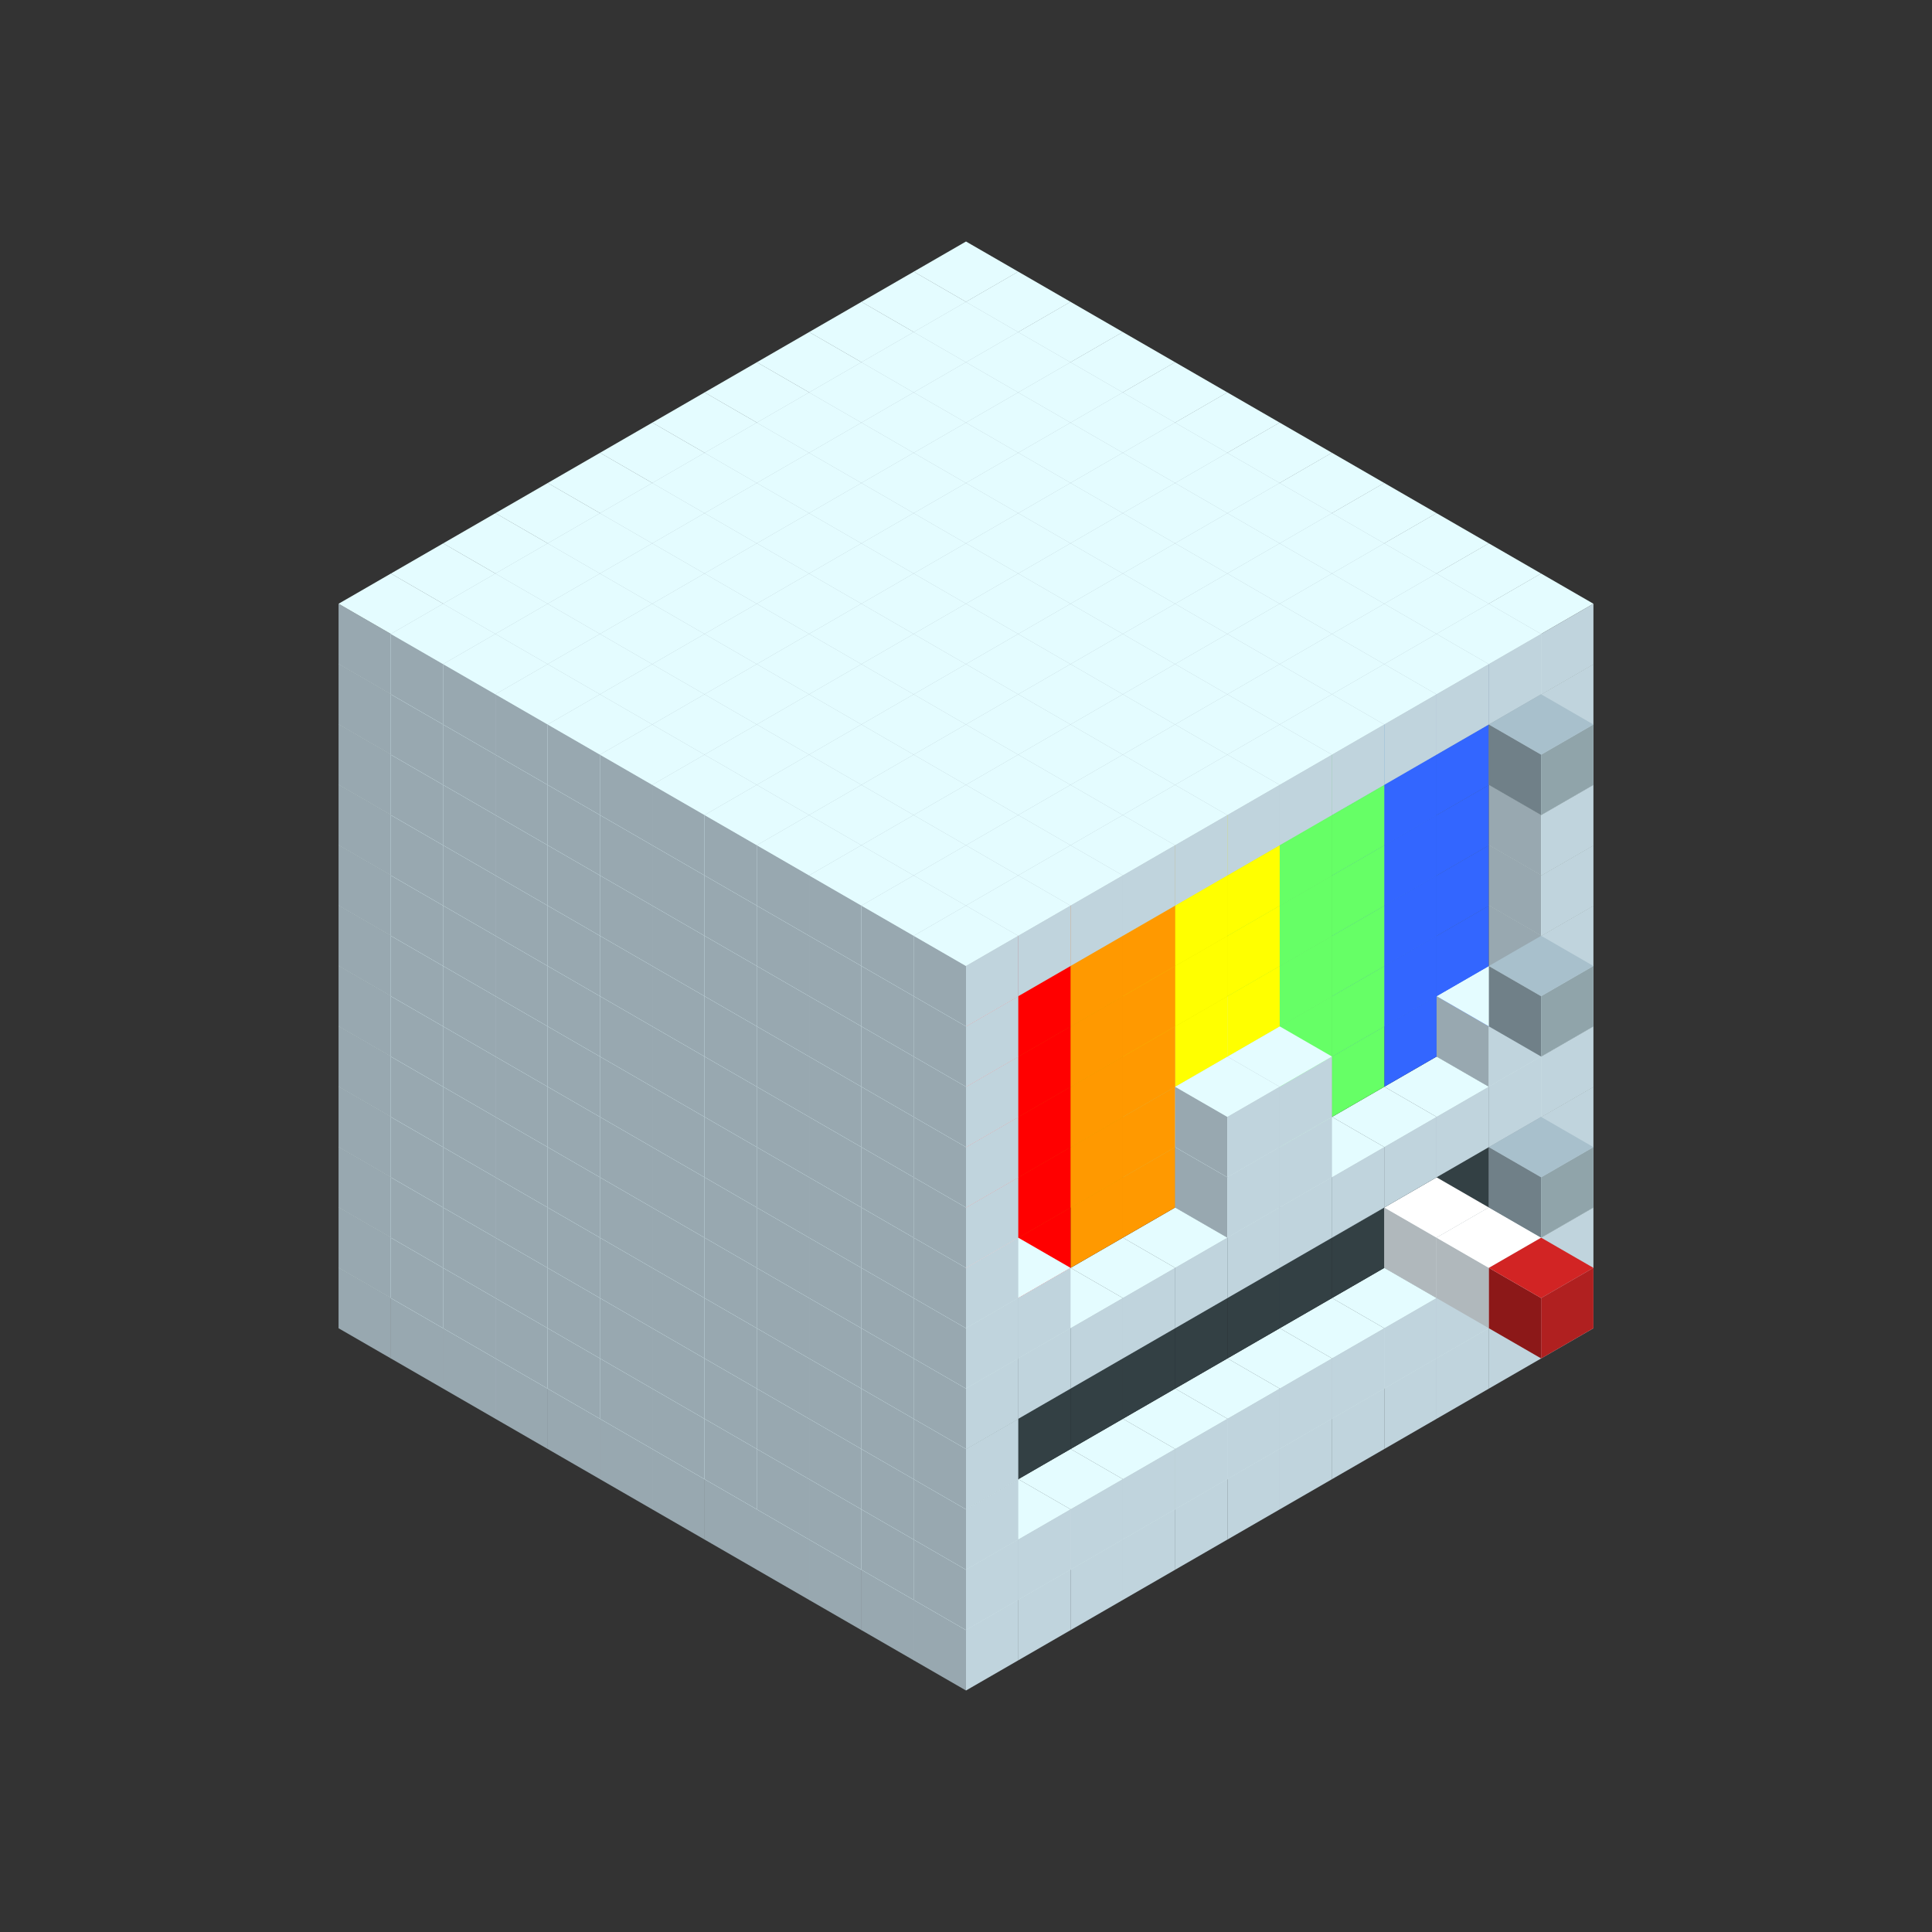 
<svg width='600' height='600' viewBox='4436371 5550000 3200000 3200000' xmlns='http://www.w3.org/2000/svg' xmlns:xlink='http://www.w3.org/1999/xlink'>
<rect x="4436371" y="5550000" width="3200000" height="3200000" fill="#333333" stroke="none"/>
<use xlink:href='#v-0x000000cc-1' transform='translate(983738,3600000)'/>
<use xlink:href='#v-0x000000cc-1' transform='translate(1070341,3650000)'/>
<use xlink:href='#v-0x000000cc-1' transform='translate(1156944,3700000)'/>
<use xlink:href='#v-0x000000cc-1' transform='translate(1243547,3750000)'/>
<use xlink:href='#v-0x000000cc-1' transform='translate(1330150,3800000)'/>
<use xlink:href='#v-0x000000cc-1' transform='translate(1416753,3850000)'/>
<use xlink:href='#v-0x000000cc-1' transform='translate(1503356,3900000)'/>
<use xlink:href='#v-0x000000cc-1' transform='translate(1589959,3950000)'/>
<use xlink:href='#v-0x000000cc-1' transform='translate(1676562,4000000)'/>
<use xlink:href='#v-0x000000cc-1' transform='translate(1763165,4050000)'/>
<use xlink:href='#v-0x000000cc-1' transform='translate(1849768,4100000)'/>
<use xlink:href='#v-0x000000cc-1' transform='translate(2889004,3600000)'/>
<use xlink:href='#v-0x000000cc-1' transform='translate(2802401,3650000)'/>
<use xlink:href='#v-0x000000cc-1' transform='translate(2715798,3700000)'/>
<use xlink:href='#v-0x000000cc-1' transform='translate(2629195,3750000)'/>
<use xlink:href='#v-0x000000cc-1' transform='translate(2542592,3800000)'/>
<use xlink:href='#v-0x000000cc-1' transform='translate(2455989,3850000)'/>
<use xlink:href='#v-0x000000cc-1' transform='translate(2369386,3900000)'/>
<use xlink:href='#v-0x000000cc-1' transform='translate(2282783,3950000)'/>
<use xlink:href='#v-0x000000cc-1' transform='translate(2196180,4000000)'/>
<use xlink:href='#v-0x000000cc-1' transform='translate(2109577,4050000)'/>
<use xlink:href='#v-0x000000cc-1' transform='translate(2022974,4100000)'/>
<use xlink:href='#v-0x000000cc-1' transform='translate(1936371,4150000)'/>
<use xlink:href='#v-0x000000cc-1' transform='translate(983738,3500000)'/>
<use xlink:href='#v-0x000000cc-1' transform='translate(1070341,3550000)'/>
<use xlink:href='#v-0x000000cc-1' transform='translate(1156944,3600000)'/>
<use xlink:href='#v-0x000000cc-1' transform='translate(1243547,3650000)'/>
<use xlink:href='#v-0x000000cc-1' transform='translate(1330150,3700000)'/>
<use xlink:href='#v-0x000000cc-1' transform='translate(1416753,3750000)'/>
<use xlink:href='#v-0x000000cc-1' transform='translate(1503356,3800000)'/>
<use xlink:href='#v-0x000000cc-1' transform='translate(1589959,3850000)'/>
<use xlink:href='#v-0x000000cc-1' transform='translate(1676562,3900000)'/>
<use xlink:href='#v-0x000000cc-1' transform='translate(1763165,3950000)'/>
<use xlink:href='#v-0x000000cc-2' transform='translate(2715798,3500000)'/>
<use xlink:href='#v-0x000000cc-2' transform='translate(2629195,3550000)'/>
<use xlink:href='#v-0x000000cc-2' transform='translate(2542592,3600000)'/>
<use xlink:href='#v-0x000000cc-2' transform='translate(2455989,3650000)'/>
<use xlink:href='#v-0x000000cc-2' transform='translate(2369386,3700000)'/>
<use xlink:href='#v-0x000000cc-2' transform='translate(2282783,3750000)'/>
<use xlink:href='#v-0x000000cc-2' transform='translate(2196180,3800000)'/>
<use xlink:href='#v-0x000000cc-2' transform='translate(2109577,3850000)'/>
<use xlink:href='#v-0x000000cc-2' transform='translate(2022974,3900000)'/>
<use xlink:href='#v-0x000000cc-2' transform='translate(1936371,3950000)'/>
<use xlink:href='#v-0x000000cc-1' transform='translate(1849768,4000000)'/>
<use xlink:href='#v-0x000000cc-1' transform='translate(2889004,3500000)'/>
<use xlink:href='#v-0x000000cc-1' transform='translate(2802401,3550000)'/>
<use xlink:href='#v-0x000000cc-1' transform='translate(2715798,3600000)'/>
<use xlink:href='#v-0x000000cc-1' transform='translate(2629195,3650000)'/>
<use xlink:href='#v-0x000000cc-1' transform='translate(2542592,3700000)'/>
<use xlink:href='#v-0x000000cc-1' transform='translate(2455989,3750000)'/>
<use xlink:href='#v-0x000000cc-1' transform='translate(2369386,3800000)'/>
<use xlink:href='#v-0x000000cc-1' transform='translate(2282783,3850000)'/>
<use xlink:href='#v-0x000000cc-1' transform='translate(2196180,3900000)'/>
<use xlink:href='#v-0x000000cc-1' transform='translate(2109577,3950000)'/>
<use xlink:href='#v-0x000000cc-1' transform='translate(2022974,4000000)'/>
<use xlink:href='#v-0x000000cc-1' transform='translate(1936371,4050000)'/>
<use xlink:href='#v-0x000000cc-1' transform='translate(983738,3400000)'/>
<use xlink:href='#v-0x000000cc-1' transform='translate(1070341,3450000)'/>
<use xlink:href='#v-0x000000cc-1' transform='translate(1156944,3500000)'/>
<use xlink:href='#v-0x000000cc-1' transform='translate(1243547,3550000)'/>
<use xlink:href='#v-0x000000cc-1' transform='translate(1330150,3600000)'/>
<use xlink:href='#v-0x000000cc-1' transform='translate(1416753,3650000)'/>
<use xlink:href='#v-0x000000cc-1' transform='translate(1503356,3700000)'/>
<use xlink:href='#v-0x000000cc-1' transform='translate(1589959,3750000)'/>
<use xlink:href='#v-0x000000cc-1' transform='translate(1676562,3800000)'/>
<use xlink:href='#v-0x000000cc-1' transform='translate(1763165,3850000)'/>
<use xlink:href='#v-0x000000cc-4' transform='translate(2715798,3400000)'/>
<use xlink:href='#v-0x000000cc-5' transform='translate(2629195,3450000)'/>
<use xlink:href='#v-0x000000cc-4' transform='translate(2542592,3500000)'/>
<use xlink:href='#v-0x000000cc-4' transform='translate(2455989,3550000)'/>
<use xlink:href='#v-0x000000cc-4' transform='translate(2369386,3600000)'/>
<use xlink:href='#v-0x000000cc-4' transform='translate(2282783,3650000)'/>
<use xlink:href='#v-0x000000cc-4' transform='translate(2196180,3700000)'/>
<use xlink:href='#v-0x000000cc-4' transform='translate(2109577,3750000)'/>
<use xlink:href='#v-0x000000cc-4' transform='translate(2022974,3800000)'/>
<use xlink:href='#v-0x000000cc-4' transform='translate(1936371,3850000)'/>
<use xlink:href='#v-0x000000cc-1' transform='translate(1849768,3900000)'/>
<use xlink:href='#v-0x000000cc-1' transform='translate(2889004,3400000)'/>
<use xlink:href='#v-0x000000cc-5' transform='translate(2715798,3500000)'/>
<use xlink:href='#v-0x000000cc-1' transform='translate(1936371,3950000)'/>
<use xlink:href='#v-0x000000cc-5' transform='translate(2802401,3550000)'/>
<use xlink:href='#v-0x000000cc-6' transform='translate(2889004,3600000)'/>
<use xlink:href='#v-0x000000cc-1' transform='translate(983738,3300000)'/>
<use xlink:href='#v-0x000000cc-1' transform='translate(1070341,3350000)'/>
<use xlink:href='#v-0x000000cc-1' transform='translate(1156944,3400000)'/>
<use xlink:href='#v-0x000000cc-1' transform='translate(1243547,3450000)'/>
<use xlink:href='#v-0x000000cc-1' transform='translate(1330150,3500000)'/>
<use xlink:href='#v-0x000000cc-1' transform='translate(1416753,3550000)'/>
<use xlink:href='#v-0x000000cc-1' transform='translate(1503356,3600000)'/>
<use xlink:href='#v-0x000000cc-1' transform='translate(1589959,3650000)'/>
<use xlink:href='#v-0x000000cc-1' transform='translate(1676562,3700000)'/>
<use xlink:href='#v-0x000000cc-1' transform='translate(1763165,3750000)'/>
<use xlink:href='#v-0x000000cc-4' transform='translate(2715798,3300000)'/>
<use xlink:href='#v-0x000000cc-4' transform='translate(2629195,3350000)'/>
<use xlink:href='#v-0x000000cc-4' transform='translate(2542592,3400000)'/>
<use xlink:href='#v-0x000000cc-4' transform='translate(2455989,3450000)'/>
<use xlink:href='#v-0x000000cc-4' transform='translate(2369386,3500000)'/>
<use xlink:href='#v-0x000000cc-4' transform='translate(2282783,3550000)'/>
<use xlink:href='#v-0x000000cc-4' transform='translate(2196180,3600000)'/>
<use xlink:href='#v-0x000000cc-4' transform='translate(2109577,3650000)'/>
<use xlink:href='#v-0x000000cc-4' transform='translate(2022974,3700000)'/>
<use xlink:href='#v-0x000000cc-4' transform='translate(1936371,3750000)'/>
<use xlink:href='#v-0x000000cc-1' transform='translate(1849768,3800000)'/>
<use xlink:href='#v-0x000000cc-1' transform='translate(2889004,3300000)'/>
<use xlink:href='#v-0x000000cc-1' transform='translate(1936371,3850000)'/>
<use xlink:href='#v-0x000000cc-1' transform='translate(983738,3200000)'/>
<use xlink:href='#v-0x000000cc-1' transform='translate(1070341,3250000)'/>
<use xlink:href='#v-0x000000cc-1' transform='translate(1156944,3300000)'/>
<use xlink:href='#v-0x000000cc-1' transform='translate(1243547,3350000)'/>
<use xlink:href='#v-0x000000cc-1' transform='translate(1330150,3400000)'/>
<use xlink:href='#v-0x000000cc-1' transform='translate(1416753,3450000)'/>
<use xlink:href='#v-0x000000cc-1' transform='translate(1503356,3500000)'/>
<use xlink:href='#v-0x000000cc-1' transform='translate(1589959,3550000)'/>
<use xlink:href='#v-0x000000cc-1' transform='translate(1676562,3600000)'/>
<use xlink:href='#v-0x000000cc-1' transform='translate(1763165,3650000)'/>
<use xlink:href='#v-0x000000cc-2' transform='translate(2715798,3200000)'/>
<use xlink:href='#v-0x000000cc-2' transform='translate(2629195,3250000)'/>
<use xlink:href='#v-0x000000cc-2' transform='translate(2542592,3300000)'/>
<use xlink:href='#v-0x000000cc-2' transform='translate(2455989,3350000)'/>
<use xlink:href='#v-0x000000cc-2' transform='translate(2369386,3400000)'/>
<use xlink:href='#v-0x000000cc-2' transform='translate(2282783,3450000)'/>
<use xlink:href='#v-0x000000cc-2' transform='translate(2196180,3500000)'/>
<use xlink:href='#v-0x000000cc-2' transform='translate(2109577,3550000)'/>
<use xlink:href='#v-0x000000cc-2' transform='translate(2022974,3600000)'/>
<use xlink:href='#v-0x000000cc-2' transform='translate(1936371,3650000)'/>
<use xlink:href='#v-0x000000cc-1' transform='translate(1849768,3700000)'/>
<use xlink:href='#v-0x000000cc-1' transform='translate(2889004,3200000)'/>
<use xlink:href='#v-0x000000cc-1' transform='translate(2802401,3250000)'/>
<use xlink:href='#v-0x000000cc-1' transform='translate(2715798,3300000)'/>
<use xlink:href='#v-0x000000cc-1' transform='translate(2629195,3350000)'/>
<use xlink:href='#v-0x000000cc-1' transform='translate(2542592,3400000)'/>
<use xlink:href='#v-0x000000cc-1' transform='translate(2455989,3450000)'/>
<use xlink:href='#v-0x000000cc-1' transform='translate(2369386,3500000)'/>
<use xlink:href='#v-0x000000cc-1' transform='translate(2282783,3550000)'/>
<use xlink:href='#v-0x000000cc-1' transform='translate(2196180,3600000)'/>
<use xlink:href='#v-0x000000cc-1' transform='translate(2109577,3650000)'/>
<use xlink:href='#v-0x000000cc-1' transform='translate(2022974,3700000)'/>
<use xlink:href='#v-0x000000cc-1' transform='translate(1936371,3750000)'/>
<use xlink:href='#v-0x000000cc-7' transform='translate(2889004,3400000)'/>
<use xlink:href='#v-0x000000cc-1' transform='translate(983738,3100000)'/>
<use xlink:href='#v-0x000000cc-1' transform='translate(1070341,3150000)'/>
<use xlink:href='#v-0x000000cc-1' transform='translate(1156944,3200000)'/>
<use xlink:href='#v-0x000000cc-1' transform='translate(1243547,3250000)'/>
<use xlink:href='#v-0x000000cc-1' transform='translate(1330150,3300000)'/>
<use xlink:href='#v-0x000000cc-1' transform='translate(1416753,3350000)'/>
<use xlink:href='#v-0x000000cc-1' transform='translate(1503356,3400000)'/>
<use xlink:href='#v-0x000000cc-1' transform='translate(1589959,3450000)'/>
<use xlink:href='#v-0x000000cc-1' transform='translate(1676562,3500000)'/>
<use xlink:href='#v-0x000000cc-1' transform='translate(1763165,3550000)'/>
<use xlink:href='#v-0x000000cc-12' transform='translate(2715798,3100000)'/>
<use xlink:href='#v-0x000000cc-12' transform='translate(2629195,3150000)'/>
<use xlink:href='#v-0x000000cc-11' transform='translate(2542592,3200000)'/>
<use xlink:href='#v-0x000000cc-11' transform='translate(2455989,3250000)'/>
<use xlink:href='#v-0x000000cc-1' transform='translate(2369386,3300000)'/>
<use xlink:href='#v-0x000000cc-1' transform='translate(2282783,3350000)'/>
<use xlink:href='#v-0x000000cc-9' transform='translate(2196180,3400000)'/>
<use xlink:href='#v-0x000000cc-9' transform='translate(2109577,3450000)'/>
<use xlink:href='#v-0x000000cc-8' transform='translate(2022974,3500000)'/>
<use xlink:href='#v-0x000000cc-8' transform='translate(1936371,3550000)'/>
<use xlink:href='#v-0x000000cc-1' transform='translate(1849768,3600000)'/>
<use xlink:href='#v-0x000000cc-1' transform='translate(2889004,3100000)'/>
<use xlink:href='#v-0x000000cc-1' transform='translate(2802401,3150000)'/>
<use xlink:href='#v-0x000000cc-1' transform='translate(2455989,3350000)'/>
<use xlink:href='#v-0x000000cc-1' transform='translate(2369386,3400000)'/>
<use xlink:href='#v-0x000000cc-1' transform='translate(2022974,3600000)'/>
<use xlink:href='#v-0x000000cc-1' transform='translate(1936371,3650000)'/>
<use xlink:href='#v-0x000000cc-1' transform='translate(983738,3000000)'/>
<use xlink:href='#v-0x000000cc-1' transform='translate(1070341,3050000)'/>
<use xlink:href='#v-0x000000cc-1' transform='translate(1156944,3100000)'/>
<use xlink:href='#v-0x000000cc-1' transform='translate(1243547,3150000)'/>
<use xlink:href='#v-0x000000cc-1' transform='translate(1330150,3200000)'/>
<use xlink:href='#v-0x000000cc-1' transform='translate(1416753,3250000)'/>
<use xlink:href='#v-0x000000cc-1' transform='translate(1503356,3300000)'/>
<use xlink:href='#v-0x000000cc-1' transform='translate(1589959,3350000)'/>
<use xlink:href='#v-0x000000cc-1' transform='translate(1676562,3400000)'/>
<use xlink:href='#v-0x000000cc-1' transform='translate(1763165,3450000)'/>
<use xlink:href='#v-0x000000cc-12' transform='translate(2715798,3000000)'/>
<use xlink:href='#v-0x000000cc-12' transform='translate(2629195,3050000)'/>
<use xlink:href='#v-0x000000cc-11' transform='translate(2542592,3100000)'/>
<use xlink:href='#v-0x000000cc-11' transform='translate(2455989,3150000)'/>
<use xlink:href='#v-0x000000cc-1' transform='translate(2369386,3200000)'/>
<use xlink:href='#v-0x000000cc-1' transform='translate(2282783,3250000)'/>
<use xlink:href='#v-0x000000cc-9' transform='translate(2196180,3300000)'/>
<use xlink:href='#v-0x000000cc-9' transform='translate(2109577,3350000)'/>
<use xlink:href='#v-0x000000cc-8' transform='translate(2022974,3400000)'/>
<use xlink:href='#v-0x000000cc-8' transform='translate(1936371,3450000)'/>
<use xlink:href='#v-0x000000cc-1' transform='translate(1849768,3500000)'/>
<use xlink:href='#v-0x000000cc-1' transform='translate(2889004,3000000)'/>
<use xlink:href='#v-0x000000cc-1' transform='translate(2455989,3250000)'/>
<use xlink:href='#v-0x000000cc-1' transform='translate(2369386,3300000)'/>
<use xlink:href='#v-0x000000cc-1' transform='translate(1936371,3550000)'/>
<use xlink:href='#v-0x000000cc-1' transform='translate(983738,2900000)'/>
<use xlink:href='#v-0x000000cc-1' transform='translate(1070341,2950000)'/>
<use xlink:href='#v-0x000000cc-1' transform='translate(1156944,3000000)'/>
<use xlink:href='#v-0x000000cc-1' transform='translate(1243547,3050000)'/>
<use xlink:href='#v-0x000000cc-1' transform='translate(1330150,3100000)'/>
<use xlink:href='#v-0x000000cc-1' transform='translate(1416753,3150000)'/>
<use xlink:href='#v-0x000000cc-1' transform='translate(1503356,3200000)'/>
<use xlink:href='#v-0x000000cc-1' transform='translate(1589959,3250000)'/>
<use xlink:href='#v-0x000000cc-1' transform='translate(1676562,3300000)'/>
<use xlink:href='#v-0x000000cc-1' transform='translate(1763165,3350000)'/>
<use xlink:href='#v-0x000000cc-12' transform='translate(2715798,2900000)'/>
<use xlink:href='#v-0x000000cc-12' transform='translate(2629195,2950000)'/>
<use xlink:href='#v-0x000000cc-11' transform='translate(2542592,3000000)'/>
<use xlink:href='#v-0x000000cc-11' transform='translate(2455989,3050000)'/>
<use xlink:href='#v-0x000000cc-10' transform='translate(2369386,3100000)'/>
<use xlink:href='#v-0x000000cc-10' transform='translate(2282783,3150000)'/>
<use xlink:href='#v-0x000000cc-9' transform='translate(2196180,3200000)'/>
<use xlink:href='#v-0x000000cc-9' transform='translate(2109577,3250000)'/>
<use xlink:href='#v-0x000000cc-8' transform='translate(2022974,3300000)'/>
<use xlink:href='#v-0x000000cc-8' transform='translate(1936371,3350000)'/>
<use xlink:href='#v-0x000000cc-1' transform='translate(1849768,3400000)'/>
<use xlink:href='#v-0x000000cc-1' transform='translate(2889004,2900000)'/>
<use xlink:href='#v-0x000000cc-1' transform='translate(1936371,3450000)'/>
<use xlink:href='#v-0x000000cc-7' transform='translate(2889004,3100000)'/>
<use xlink:href='#v-0x000000cc-1' transform='translate(983738,2800000)'/>
<use xlink:href='#v-0x000000cc-1' transform='translate(1070341,2850000)'/>
<use xlink:href='#v-0x000000cc-1' transform='translate(1156944,2900000)'/>
<use xlink:href='#v-0x000000cc-1' transform='translate(1243547,2950000)'/>
<use xlink:href='#v-0x000000cc-1' transform='translate(1330150,3000000)'/>
<use xlink:href='#v-0x000000cc-1' transform='translate(1416753,3050000)'/>
<use xlink:href='#v-0x000000cc-1' transform='translate(1503356,3100000)'/>
<use xlink:href='#v-0x000000cc-1' transform='translate(1589959,3150000)'/>
<use xlink:href='#v-0x000000cc-1' transform='translate(1676562,3200000)'/>
<use xlink:href='#v-0x000000cc-1' transform='translate(1763165,3250000)'/>
<use xlink:href='#v-0x000000cc-12' transform='translate(2715798,2800000)'/>
<use xlink:href='#v-0x000000cc-12' transform='translate(2629195,2850000)'/>
<use xlink:href='#v-0x000000cc-11' transform='translate(2542592,2900000)'/>
<use xlink:href='#v-0x000000cc-11' transform='translate(2455989,2950000)'/>
<use xlink:href='#v-0x000000cc-10' transform='translate(2369386,3000000)'/>
<use xlink:href='#v-0x000000cc-10' transform='translate(2282783,3050000)'/>
<use xlink:href='#v-0x000000cc-9' transform='translate(2196180,3100000)'/>
<use xlink:href='#v-0x000000cc-9' transform='translate(2109577,3150000)'/>
<use xlink:href='#v-0x000000cc-8' transform='translate(2022974,3200000)'/>
<use xlink:href='#v-0x000000cc-8' transform='translate(1936371,3250000)'/>
<use xlink:href='#v-0x000000cc-1' transform='translate(1849768,3300000)'/>
<use xlink:href='#v-0x000000cc-1' transform='translate(2889004,2800000)'/>
<use xlink:href='#v-0x000000cc-1' transform='translate(1936371,3350000)'/>
<use xlink:href='#v-0x000000cc-1' transform='translate(983738,2700000)'/>
<use xlink:href='#v-0x000000cc-1' transform='translate(1070341,2750000)'/>
<use xlink:href='#v-0x000000cc-1' transform='translate(1156944,2800000)'/>
<use xlink:href='#v-0x000000cc-1' transform='translate(1243547,2850000)'/>
<use xlink:href='#v-0x000000cc-1' transform='translate(1330150,2900000)'/>
<use xlink:href='#v-0x000000cc-1' transform='translate(1416753,2950000)'/>
<use xlink:href='#v-0x000000cc-1' transform='translate(1503356,3000000)'/>
<use xlink:href='#v-0x000000cc-1' transform='translate(1589959,3050000)'/>
<use xlink:href='#v-0x000000cc-1' transform='translate(1676562,3100000)'/>
<use xlink:href='#v-0x000000cc-1' transform='translate(1763165,3150000)'/>
<use xlink:href='#v-0x000000cc-12' transform='translate(2715798,2700000)'/>
<use xlink:href='#v-0x000000cc-12' transform='translate(2629195,2750000)'/>
<use xlink:href='#v-0x000000cc-11' transform='translate(2542592,2800000)'/>
<use xlink:href='#v-0x000000cc-11' transform='translate(2455989,2850000)'/>
<use xlink:href='#v-0x000000cc-10' transform='translate(2369386,2900000)'/>
<use xlink:href='#v-0x000000cc-10' transform='translate(2282783,2950000)'/>
<use xlink:href='#v-0x000000cc-9' transform='translate(2196180,3000000)'/>
<use xlink:href='#v-0x000000cc-9' transform='translate(2109577,3050000)'/>
<use xlink:href='#v-0x000000cc-8' transform='translate(2022974,3100000)'/>
<use xlink:href='#v-0x000000cc-8' transform='translate(1936371,3150000)'/>
<use xlink:href='#v-0x000000cc-1' transform='translate(1849768,3200000)'/>
<use xlink:href='#v-0x000000cc-1' transform='translate(2889004,2700000)'/>
<use xlink:href='#v-0x000000cc-1' transform='translate(1936371,3250000)'/>
<use xlink:href='#v-0x000000cc-1' transform='translate(983738,2600000)'/>
<use xlink:href='#v-0x000000cc-1' transform='translate(1070341,2650000)'/>
<use xlink:href='#v-0x000000cc-1' transform='translate(1156944,2700000)'/>
<use xlink:href='#v-0x000000cc-1' transform='translate(1243547,2750000)'/>
<use xlink:href='#v-0x000000cc-1' transform='translate(1330150,2800000)'/>
<use xlink:href='#v-0x000000cc-1' transform='translate(1416753,2850000)'/>
<use xlink:href='#v-0x000000cc-1' transform='translate(1503356,2900000)'/>
<use xlink:href='#v-0x000000cc-1' transform='translate(1589959,2950000)'/>
<use xlink:href='#v-0x000000cc-1' transform='translate(1676562,3000000)'/>
<use xlink:href='#v-0x000000cc-1' transform='translate(1763165,3050000)'/>
<use xlink:href='#v-0x000000cc-12' transform='translate(2715798,2600000)'/>
<use xlink:href='#v-0x000000cc-12' transform='translate(2629195,2650000)'/>
<use xlink:href='#v-0x000000cc-11' transform='translate(2542592,2700000)'/>
<use xlink:href='#v-0x000000cc-11' transform='translate(2455989,2750000)'/>
<use xlink:href='#v-0x000000cc-10' transform='translate(2369386,2800000)'/>
<use xlink:href='#v-0x000000cc-10' transform='translate(2282783,2850000)'/>
<use xlink:href='#v-0x000000cc-9' transform='translate(2196180,2900000)'/>
<use xlink:href='#v-0x000000cc-9' transform='translate(2109577,2950000)'/>
<use xlink:href='#v-0x000000cc-8' transform='translate(2022974,3000000)'/>
<use xlink:href='#v-0x000000cc-8' transform='translate(1936371,3050000)'/>
<use xlink:href='#v-0x000000cc-1' transform='translate(1849768,3100000)'/>
<use xlink:href='#v-0x000000cc-1' transform='translate(2889004,2600000)'/>
<use xlink:href='#v-0x000000cc-1' transform='translate(1936371,3150000)'/>
<use xlink:href='#v-0x000000cc-1' transform='translate(1936371,1950000)'/>
<use xlink:href='#v-0x000000cc-1' transform='translate(1849768,2000000)'/>
<use xlink:href='#v-0x000000cc-1' transform='translate(1763165,2050000)'/>
<use xlink:href='#v-0x000000cc-1' transform='translate(1676562,2100000)'/>
<use xlink:href='#v-0x000000cc-1' transform='translate(1589959,2150000)'/>
<use xlink:href='#v-0x000000cc-1' transform='translate(1503356,2200000)'/>
<use xlink:href='#v-0x000000cc-1' transform='translate(1416753,2250000)'/>
<use xlink:href='#v-0x000000cc-1' transform='translate(1330150,2300000)'/>
<use xlink:href='#v-0x000000cc-1' transform='translate(1243547,2350000)'/>
<use xlink:href='#v-0x000000cc-1' transform='translate(1156944,2400000)'/>
<use xlink:href='#v-0x000000cc-1' transform='translate(1070341,2450000)'/>
<use xlink:href='#v-0x000000cc-1' transform='translate(983738,2500000)'/>
<use xlink:href='#v-0x000000cc-1' transform='translate(2022974,2000000)'/>
<use xlink:href='#v-0x000000cc-1' transform='translate(1936371,2050000)'/>
<use xlink:href='#v-0x000000cc-1' transform='translate(1849768,2100000)'/>
<use xlink:href='#v-0x000000cc-1' transform='translate(1763165,2150000)'/>
<use xlink:href='#v-0x000000cc-1' transform='translate(1676562,2200000)'/>
<use xlink:href='#v-0x000000cc-1' transform='translate(1589959,2250000)'/>
<use xlink:href='#v-0x000000cc-1' transform='translate(1503356,2300000)'/>
<use xlink:href='#v-0x000000cc-1' transform='translate(1416753,2350000)'/>
<use xlink:href='#v-0x000000cc-1' transform='translate(1330150,2400000)'/>
<use xlink:href='#v-0x000000cc-1' transform='translate(1243547,2450000)'/>
<use xlink:href='#v-0x000000cc-1' transform='translate(1156944,2500000)'/>
<use xlink:href='#v-0x000000cc-1' transform='translate(1070341,2550000)'/>
<use xlink:href='#v-0x000000cc-1' transform='translate(2109577,2050000)'/>
<use xlink:href='#v-0x000000cc-1' transform='translate(2022974,2100000)'/>
<use xlink:href='#v-0x000000cc-1' transform='translate(1936371,2150000)'/>
<use xlink:href='#v-0x000000cc-1' transform='translate(1849768,2200000)'/>
<use xlink:href='#v-0x000000cc-1' transform='translate(1763165,2250000)'/>
<use xlink:href='#v-0x000000cc-1' transform='translate(1676562,2300000)'/>
<use xlink:href='#v-0x000000cc-1' transform='translate(1589959,2350000)'/>
<use xlink:href='#v-0x000000cc-1' transform='translate(1503356,2400000)'/>
<use xlink:href='#v-0x000000cc-1' transform='translate(1416753,2450000)'/>
<use xlink:href='#v-0x000000cc-1' transform='translate(1330150,2500000)'/>
<use xlink:href='#v-0x000000cc-1' transform='translate(1243547,2550000)'/>
<use xlink:href='#v-0x000000cc-1' transform='translate(1156944,2600000)'/>
<use xlink:href='#v-0x000000cc-1' transform='translate(2196180,2100000)'/>
<use xlink:href='#v-0x000000cc-1' transform='translate(2109577,2150000)'/>
<use xlink:href='#v-0x000000cc-1' transform='translate(2022974,2200000)'/>
<use xlink:href='#v-0x000000cc-1' transform='translate(1936371,2250000)'/>
<use xlink:href='#v-0x000000cc-1' transform='translate(1849768,2300000)'/>
<use xlink:href='#v-0x000000cc-1' transform='translate(1763165,2350000)'/>
<use xlink:href='#v-0x000000cc-1' transform='translate(1676562,2400000)'/>
<use xlink:href='#v-0x000000cc-1' transform='translate(1589959,2450000)'/>
<use xlink:href='#v-0x000000cc-1' transform='translate(1503356,2500000)'/>
<use xlink:href='#v-0x000000cc-1' transform='translate(1416753,2550000)'/>
<use xlink:href='#v-0x000000cc-1' transform='translate(1330150,2600000)'/>
<use xlink:href='#v-0x000000cc-1' transform='translate(1243547,2650000)'/>
<use xlink:href='#v-0x000000cc-1' transform='translate(2282783,2150000)'/>
<use xlink:href='#v-0x000000cc-1' transform='translate(2196180,2200000)'/>
<use xlink:href='#v-0x000000cc-1' transform='translate(2109577,2250000)'/>
<use xlink:href='#v-0x000000cc-1' transform='translate(2022974,2300000)'/>
<use xlink:href='#v-0x000000cc-1' transform='translate(1936371,2350000)'/>
<use xlink:href='#v-0x000000cc-1' transform='translate(1849768,2400000)'/>
<use xlink:href='#v-0x000000cc-1' transform='translate(1763165,2450000)'/>
<use xlink:href='#v-0x000000cc-1' transform='translate(1676562,2500000)'/>
<use xlink:href='#v-0x000000cc-1' transform='translate(1589959,2550000)'/>
<use xlink:href='#v-0x000000cc-1' transform='translate(1503356,2600000)'/>
<use xlink:href='#v-0x000000cc-1' transform='translate(1416753,2650000)'/>
<use xlink:href='#v-0x000000cc-1' transform='translate(1330150,2700000)'/>
<use xlink:href='#v-0x000000cc-1' transform='translate(2369386,2200000)'/>
<use xlink:href='#v-0x000000cc-1' transform='translate(2282783,2250000)'/>
<use xlink:href='#v-0x000000cc-1' transform='translate(2196180,2300000)'/>
<use xlink:href='#v-0x000000cc-1' transform='translate(2109577,2350000)'/>
<use xlink:href='#v-0x000000cc-1' transform='translate(2022974,2400000)'/>
<use xlink:href='#v-0x000000cc-1' transform='translate(1936371,2450000)'/>
<use xlink:href='#v-0x000000cc-1' transform='translate(1849768,2500000)'/>
<use xlink:href='#v-0x000000cc-1' transform='translate(1763165,2550000)'/>
<use xlink:href='#v-0x000000cc-1' transform='translate(1676562,2600000)'/>
<use xlink:href='#v-0x000000cc-1' transform='translate(1589959,2650000)'/>
<use xlink:href='#v-0x000000cc-1' transform='translate(1503356,2700000)'/>
<use xlink:href='#v-0x000000cc-1' transform='translate(1416753,2750000)'/>
<use xlink:href='#v-0x000000cc-1' transform='translate(2455989,2250000)'/>
<use xlink:href='#v-0x000000cc-1' transform='translate(2369386,2300000)'/>
<use xlink:href='#v-0x000000cc-1' transform='translate(2282783,2350000)'/>
<use xlink:href='#v-0x000000cc-1' transform='translate(2196180,2400000)'/>
<use xlink:href='#v-0x000000cc-1' transform='translate(2109577,2450000)'/>
<use xlink:href='#v-0x000000cc-1' transform='translate(2022974,2500000)'/>
<use xlink:href='#v-0x000000cc-1' transform='translate(1936371,2550000)'/>
<use xlink:href='#v-0x000000cc-1' transform='translate(1849768,2600000)'/>
<use xlink:href='#v-0x000000cc-1' transform='translate(1763165,2650000)'/>
<use xlink:href='#v-0x000000cc-1' transform='translate(1676562,2700000)'/>
<use xlink:href='#v-0x000000cc-1' transform='translate(1589959,2750000)'/>
<use xlink:href='#v-0x000000cc-1' transform='translate(1503356,2800000)'/>
<use xlink:href='#v-0x000000cc-1' transform='translate(2542592,2300000)'/>
<use xlink:href='#v-0x000000cc-1' transform='translate(2455989,2350000)'/>
<use xlink:href='#v-0x000000cc-1' transform='translate(2369386,2400000)'/>
<use xlink:href='#v-0x000000cc-1' transform='translate(2282783,2450000)'/>
<use xlink:href='#v-0x000000cc-1' transform='translate(2196180,2500000)'/>
<use xlink:href='#v-0x000000cc-1' transform='translate(2109577,2550000)'/>
<use xlink:href='#v-0x000000cc-1' transform='translate(2022974,2600000)'/>
<use xlink:href='#v-0x000000cc-1' transform='translate(1936371,2650000)'/>
<use xlink:href='#v-0x000000cc-1' transform='translate(1849768,2700000)'/>
<use xlink:href='#v-0x000000cc-1' transform='translate(1763165,2750000)'/>
<use xlink:href='#v-0x000000cc-1' transform='translate(1676562,2800000)'/>
<use xlink:href='#v-0x000000cc-1' transform='translate(1589959,2850000)'/>
<use xlink:href='#v-0x000000cc-1' transform='translate(2629195,2350000)'/>
<use xlink:href='#v-0x000000cc-1' transform='translate(2542592,2400000)'/>
<use xlink:href='#v-0x000000cc-1' transform='translate(2455989,2450000)'/>
<use xlink:href='#v-0x000000cc-1' transform='translate(2369386,2500000)'/>
<use xlink:href='#v-0x000000cc-1' transform='translate(2282783,2550000)'/>
<use xlink:href='#v-0x000000cc-1' transform='translate(2196180,2600000)'/>
<use xlink:href='#v-0x000000cc-1' transform='translate(2109577,2650000)'/>
<use xlink:href='#v-0x000000cc-1' transform='translate(2022974,2700000)'/>
<use xlink:href='#v-0x000000cc-1' transform='translate(1936371,2750000)'/>
<use xlink:href='#v-0x000000cc-1' transform='translate(1849768,2800000)'/>
<use xlink:href='#v-0x000000cc-1' transform='translate(1763165,2850000)'/>
<use xlink:href='#v-0x000000cc-1' transform='translate(1676562,2900000)'/>
<use xlink:href='#v-0x000000cc-1' transform='translate(2715798,2400000)'/>
<use xlink:href='#v-0x000000cc-1' transform='translate(2629195,2450000)'/>
<use xlink:href='#v-0x000000cc-1' transform='translate(2542592,2500000)'/>
<use xlink:href='#v-0x000000cc-1' transform='translate(2455989,2550000)'/>
<use xlink:href='#v-0x000000cc-1' transform='translate(2369386,2600000)'/>
<use xlink:href='#v-0x000000cc-1' transform='translate(2282783,2650000)'/>
<use xlink:href='#v-0x000000cc-1' transform='translate(2196180,2700000)'/>
<use xlink:href='#v-0x000000cc-1' transform='translate(2109577,2750000)'/>
<use xlink:href='#v-0x000000cc-1' transform='translate(2022974,2800000)'/>
<use xlink:href='#v-0x000000cc-1' transform='translate(1936371,2850000)'/>
<use xlink:href='#v-0x000000cc-1' transform='translate(1849768,2900000)'/>
<use xlink:href='#v-0x000000cc-1' transform='translate(1763165,2950000)'/>
<use xlink:href='#v-0x000000cc-1' transform='translate(2802401,2450000)'/>
<use xlink:href='#v-0x000000cc-1' transform='translate(2715798,2500000)'/>
<use xlink:href='#v-0x000000cc-1' transform='translate(2629195,2550000)'/>
<use xlink:href='#v-0x000000cc-1' transform='translate(2542592,2600000)'/>
<use xlink:href='#v-0x000000cc-1' transform='translate(2455989,2650000)'/>
<use xlink:href='#v-0x000000cc-1' transform='translate(2369386,2700000)'/>
<use xlink:href='#v-0x000000cc-1' transform='translate(2282783,2750000)'/>
<use xlink:href='#v-0x000000cc-1' transform='translate(2196180,2800000)'/>
<use xlink:href='#v-0x000000cc-1' transform='translate(2109577,2850000)'/>
<use xlink:href='#v-0x000000cc-1' transform='translate(2022974,2900000)'/>
<use xlink:href='#v-0x000000cc-1' transform='translate(1936371,2950000)'/>
<use xlink:href='#v-0x000000cc-1' transform='translate(1849768,3000000)'/>
<use xlink:href='#v-0x000000cc-1' transform='translate(2889004,2500000)'/>
<use xlink:href='#v-0x000000cc-1' transform='translate(2802401,2550000)'/>
<use xlink:href='#v-0x000000cc-1' transform='translate(2715798,2600000)'/>
<use xlink:href='#v-0x000000cc-1' transform='translate(2629195,2650000)'/>
<use xlink:href='#v-0x000000cc-1' transform='translate(2542592,2700000)'/>
<use xlink:href='#v-0x000000cc-1' transform='translate(2455989,2750000)'/>
<use xlink:href='#v-0x000000cc-1' transform='translate(2369386,2800000)'/>
<use xlink:href='#v-0x000000cc-1' transform='translate(2282783,2850000)'/>
<use xlink:href='#v-0x000000cc-1' transform='translate(2196180,2900000)'/>
<use xlink:href='#v-0x000000cc-1' transform='translate(2109577,2950000)'/>
<use xlink:href='#v-0x000000cc-1' transform='translate(2022974,3000000)'/>
<use xlink:href='#v-0x000000cc-1' transform='translate(1936371,3050000)'/>
<use xlink:href='#v-0x000000cc-7' transform='translate(2889004,2700000)'/>
<defs>
<g id='v-0x000000cc-1'>
<polygon points='4100000,4100000 4100000,4200000 4013397,4150000 4013397,4050000' fill='#98a8b0'/>
<polygon points='4100000,4100000 4100000,4200000 4186602,4150000 4186602,4050000' fill='#c0d4dd'/>
<polygon points='4100000,4100000 4013397,4050000 4100000,4000000 4186602,4050000' fill='#e4fcff'/>
</g>
<g id='v-0x000000cc-2'>
<polygon points='4100000,4100000 4100000,4200000 4013397,4150000 4013397,4050000' fill='#141418'/>
<polygon points='4100000,4100000 4100000,4200000 4186602,4150000 4186602,4050000' fill='#1a1d22'/>
<polygon points='4100000,4100000 4013397,4050000 4100000,4000000 4186602,4050000' fill='#1e1e24'/>
</g>
<g id='v-0x000000cc-3'>
<polygon points='4100000,4100000 4100000,4200000 4013397,4150000 4013397,4050000' fill='#0098cc'/>
<polygon points='4100000,4100000 4100000,4200000 4186602,4150000 4186602,4050000' fill='#00c0ff'/>
<polygon points='4100000,4100000 4013397,4050000 4100000,4000000 4186602,4050000' fill='#00e4ff'/>
</g>
<g id='v-0x000000cc-4'>
<polygon points='4100000,4100000 4100000,4200000 4013397,4150000 4013397,4050000' fill='#283034'/>
<polygon points='4100000,4100000 4100000,4200000 4186602,4150000 4186602,4050000' fill='#334044'/>
<polygon points='4100000,4100000 4013397,4050000 4100000,4000000 4186602,4050000' fill='#3c484e'/>
</g>
<g id='v-0x000000cc-5'>
<polygon points='4100000,4100000 4100000,4200000 4013397,4150000 4013397,4050000' fill='#b0b8bc'/>
<polygon points='4100000,4100000 4100000,4200000 4186602,4150000 4186602,4050000' fill='#e0e8ee'/>
<polygon points='4100000,4100000 4013397,4050000 4100000,4000000 4186602,4050000' fill='#ffffff'/>
</g>
<g id='v-0x000000cc-6'>
<polygon points='4100000,4100000 4100000,4200000 4013397,4150000 4013397,4050000' fill='#8c1818'/>
<polygon points='4100000,4100000 4100000,4200000 4186602,4150000 4186602,4050000' fill='#b02020'/>
<polygon points='4100000,4100000 4013397,4050000 4100000,4000000 4186602,4050000' fill='#d22424'/>
</g>
<g id='v-0x000000cc-7'>
<polygon points='4100000,4100000 4100000,4200000 4013397,4150000 4013397,4050000' fill='#708088'/>
<polygon points='4100000,4100000 4100000,4200000 4186602,4150000 4186602,4050000' fill='#90a4aa'/>
<polygon points='4100000,4100000 4013397,4050000 4100000,4000000 4186602,4050000' fill='#a8c0cc'/>
</g>
<g id='v-0x000000cc-8'>
<polygon points='4100000,4100000 4100000,4200000 4013397,4150000 4013397,4050000' fill='#cc0000'/>
<polygon points='4100000,4100000 4100000,4200000 4186602,4150000 4186602,4050000' fill='#ff0000'/>
<polygon points='4100000,4100000 4013397,4050000 4100000,4000000 4186602,4050000' fill='#ff0000'/>
</g>
<g id='v-0x000000cc-9'>
<polygon points='4100000,4100000 4100000,4200000 4013397,4150000 4013397,4050000' fill='#cc7800'/>
<polygon points='4100000,4100000 4100000,4200000 4186602,4150000 4186602,4050000' fill='#ff9900'/>
<polygon points='4100000,4100000 4013397,4050000 4100000,4000000 4186602,4050000' fill='#ffb400'/>
</g>
<g id='v-0x000000cc-10'>
<polygon points='4100000,4100000 4100000,4200000 4013397,4150000 4013397,4050000' fill='#cccc00'/>
<polygon points='4100000,4100000 4100000,4200000 4186602,4150000 4186602,4050000' fill='#ffff00'/>
<polygon points='4100000,4100000 4013397,4050000 4100000,4000000 4186602,4050000' fill='#ffff00'/>
</g>
<g id='v-0x000000cc-11'>
<polygon points='4100000,4100000 4100000,4200000 4013397,4150000 4013397,4050000' fill='#50cc50'/>
<polygon points='4100000,4100000 4100000,4200000 4186602,4150000 4186602,4050000' fill='#66ff66'/>
<polygon points='4100000,4100000 4013397,4050000 4100000,4000000 4186602,4050000' fill='#78ff78'/>
</g>
<g id='v-0x000000cc-12'>
<polygon points='4100000,4100000 4100000,4200000 4013397,4150000 4013397,4050000' fill='#2850cc'/>
<polygon points='4100000,4100000 4100000,4200000 4186602,4150000 4186602,4050000' fill='#3366ff'/>
<polygon points='4100000,4100000 4013397,4050000 4100000,4000000 4186602,4050000' fill='#3c78ff'/>
</g>
</defs>
</svg>
